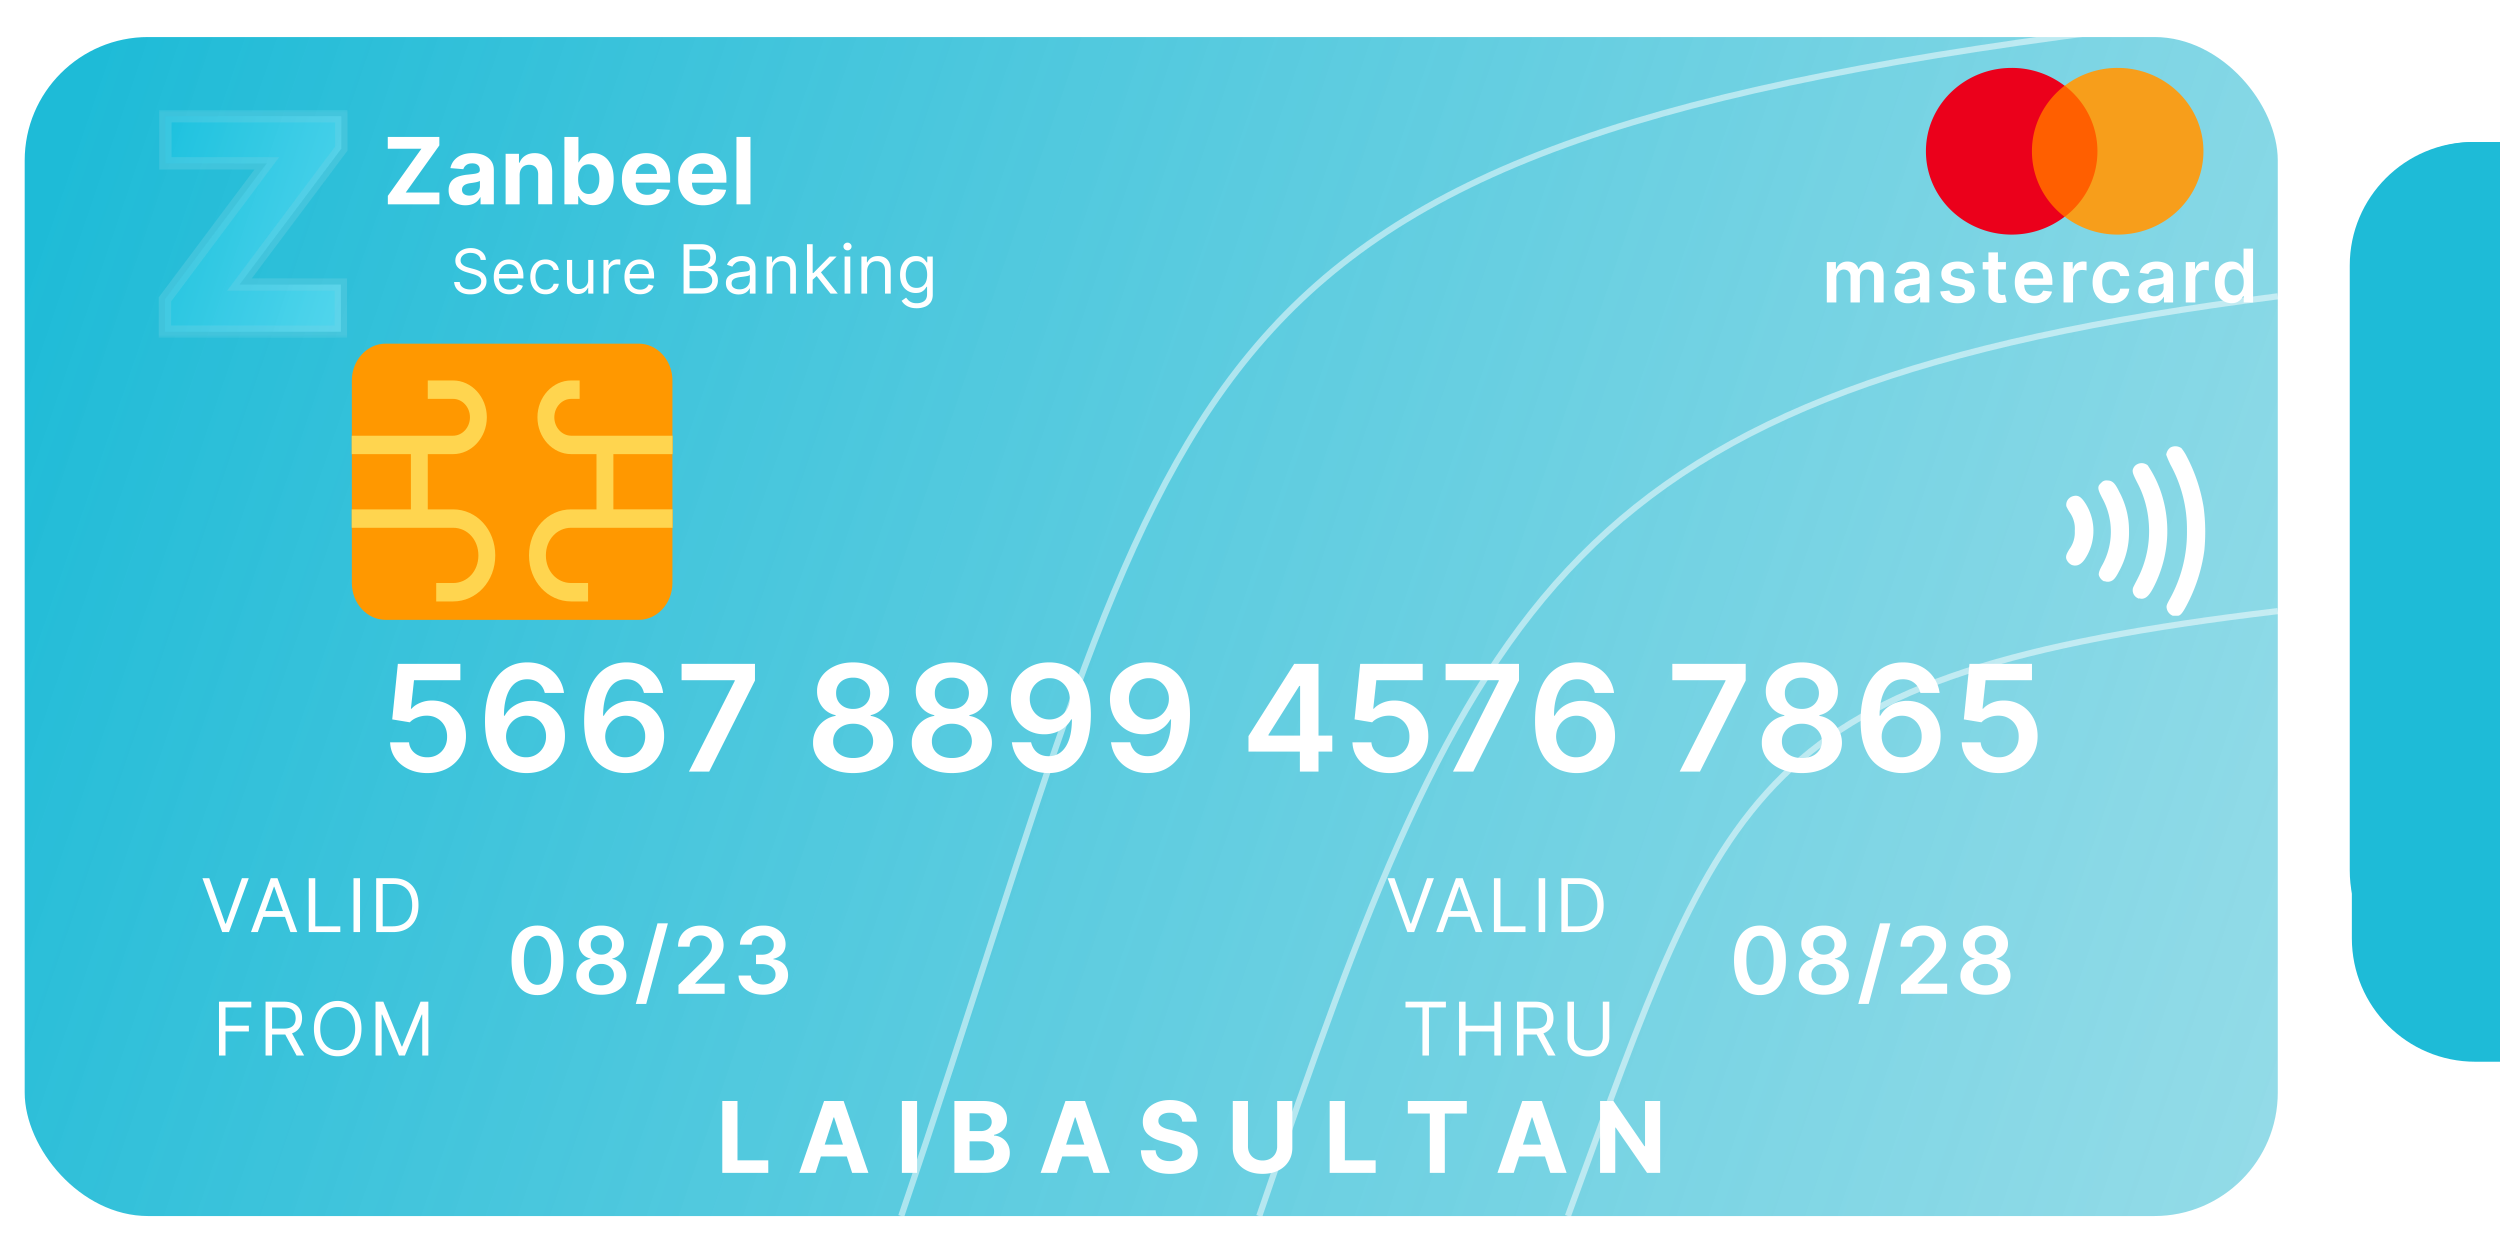 <svg xmlns="http://www.w3.org/2000/svg" width="405" height="202" fill="none" viewBox="0 0 405 202">
  <g filter="url(#a)">
    <rect width="365" height="191" x="4" y="2" fill="url(#b)" rx="20"/>
    <path fill="#FFD54F" d="M108.933 69.568v-2.983h-16.4c-1.503 0-2.733-1.343-2.733-2.983 0-1.641 1.23-2.984 2.733-2.984H93.9v-2.983h-1.367c-3.006 0-5.466 2.685-5.466 5.967 0 3.281 2.46 5.966 5.466 5.966h4.1v8.95h-4.1c-3.826 0-6.833 3.281-6.833 7.458 0 4.176 3.007 7.458 6.833 7.458h2.734v-2.983h-2.734c-2.323 0-4.1-1.94-4.1-4.475 0-2.536 1.777-4.475 4.1-4.475h16.4v-2.983h-9.566v-8.95h9.566ZM73.4 78.518h-4.1v-8.95h4.1c3.007 0 5.467-2.685 5.467-5.966 0-3.282-2.46-5.967-5.467-5.967h-4.1v2.983h4.1c1.503 0 2.733 1.343 2.733 2.984 0 1.64-1.23 2.983-2.733 2.983H57v2.983h9.567v8.95H57V81.5h16.4c2.323 0 4.1 1.94 4.1 4.475 0 2.536-1.777 4.475-4.1 4.475h-2.733v2.983H73.4c3.827 0 6.833-3.282 6.833-7.458 0-4.177-3.006-7.458-6.833-7.458Z"/>
    <path stroke="#fff" stroke-opacity=".5" d="M341 1C185.399 20.98 192.46 56.454 146 193"/>
    <path fill="#fff" d="m33.905 138.273 2.59 7.346h.103l2.591-7.346h1.108L37.093 147h-1.091l-3.205-8.727h1.108Zm7.86 8.727h-1.109l3.205-8.727h1.09L48.157 147h-1.108l-2.608-7.347h-.068L41.764 147Zm.408-3.409h4.466v.937h-4.466v-.937ZM50.016 147v-8.727h1.057v7.789h4.056V147h-5.113Zm8.307-8.727V147h-1.057v-8.727h1.057ZM63.635 147h-2.693v-8.727h2.812c.847 0 1.571.174 2.173.524a3.426 3.426 0 0 1 1.385 1.496c.321.647.482 1.423.482 2.326 0 .909-.162 1.692-.486 2.348a3.458 3.458 0 0 1-1.415 1.509c-.619.349-1.372.524-2.258.524Zm-1.637-.938h1.569c.721 0 1.32-.139 1.794-.417a2.578 2.578 0 0 0 1.06-1.189c.234-.514.35-1.126.35-1.837 0-.704-.115-1.311-.345-1.819a2.54 2.54 0 0 0-1.031-1.176c-.458-.276-1.027-.414-1.71-.414h-1.687v6.852ZM35.477 167v-8.727h5.233v.937h-4.176v2.949h3.784v.938h-3.784V167h-1.057Zm7.543 0v-8.727h2.949c.681 0 1.241.116 1.678.349.438.23.762.547.972.95.21.404.316.863.316 1.377s-.106.97-.316 1.368a2.22 2.22 0 0 1-.967.937c-.435.225-.99.337-1.666.337h-2.387v-.955h2.353c.465 0 .84-.068 1.125-.204.287-.137.494-.33.622-.58.13-.253.196-.554.196-.903 0-.35-.066-.655-.196-.916a1.333 1.333 0 0 0-.627-.605c-.287-.145-.666-.218-1.138-.218h-1.857V167H43.02Zm4.108-3.92 2.147 3.92h-1.227l-2.114-3.92h1.194Zm11.431-.444c0 .921-.166 1.716-.498 2.387-.333.67-.789 1.187-1.368 1.551-.58.364-1.242.545-1.986.545-.745 0-1.406-.181-1.986-.545-.58-.364-1.035-.881-1.368-1.551-.332-.671-.498-1.466-.498-2.387 0-.92.166-1.716.498-2.386.332-.67.788-1.188 1.368-1.551.58-.364 1.242-.546 1.986-.546s1.406.182 1.986.546c.58.363 1.035.881 1.367 1.551.333.67.5 1.466.5 2.386Zm-1.023 0c0-.755-.126-1.393-.379-1.913-.25-.52-.59-.913-1.018-1.18a2.642 2.642 0 0 0-1.432-.401c-.529 0-1.007.134-1.436.401-.426.267-.766.66-1.019 1.18-.25.52-.375 1.158-.375 1.913 0 .756.125 1.394.375 1.914.253.52.593.913 1.019 1.18.429.267.907.401 1.436.401.528 0 1.005-.134 1.432-.401.429-.267.768-.66 1.018-1.18.253-.52.38-1.158.38-1.914Zm3.3-4.363h1.261l2.966 7.244h.103l2.966-7.244h1.26V167h-.988v-6.631h-.085L65.592 167h-.955l-2.727-6.631h-.085V167h-.989v-8.727Zm26.236-1.065c-.877 0-1.63-.222-2.258-.666-.625-.448-1.107-1.092-1.444-1.934-.334-.845-.5-1.862-.5-3.052.003-1.19.172-2.202.505-3.036.338-.838.819-1.477 1.444-1.918.629-.44 1.38-.66 2.253-.66.874 0 1.625.22 2.253.66.629.441 1.11 1.08 1.444 1.918.337.838.506 1.85.506 3.036 0 1.193-.169 2.212-.506 3.058-.334.841-.815 1.484-1.444 1.928-.625.444-1.376.666-2.253.666Zm0-1.668c.682 0 1.22-.335 1.614-1.006.398-.675.597-1.668.597-2.978 0-.866-.09-1.594-.272-2.184-.181-.589-.437-1.033-.767-1.332a1.682 1.682 0 0 0-1.172-.452c-.678 0-1.214.337-1.609 1.012-.394.671-.593 1.656-.596 2.956-.004.87.083 1.602.26 2.195.182.593.438 1.04.768 1.342.33.298.723.447 1.177.447Zm10.35 1.609c-.791 0-1.495-.133-2.109-.399-.61-.267-1.09-.631-1.438-1.092a2.566 2.566 0 0 1-.511-1.582 2.623 2.623 0 0 1 .298-1.263c.202-.383.476-.703.82-.959a2.647 2.647 0 0 1 1.161-.495v-.075a2.308 2.308 0 0 1-1.363-.857 2.475 2.475 0 0 1-.512-1.561 2.483 2.483 0 0 1 .47-1.502c.315-.44.749-.787 1.299-1.039.55-.255 1.179-.383 1.886-.383.7 0 1.322.128 1.87.383.55.252.983.599 1.299 1.039.32.44.479.941.479 1.502 0 .59-.175 1.11-.527 1.561a2.302 2.302 0 0 1-1.348.857v.075c.427.071.81.236 1.151.495.344.256.618.576.82.959.206.384.309.805.309 1.263 0 .589-.174 1.116-.522 1.582-.348.461-.827.825-1.438 1.092-.607.266-1.305.399-2.093.399Zm0-1.523c.409 0 .764-.07 1.066-.208a1.66 1.66 0 0 0 .703-.597 1.61 1.61 0 0 0 .256-.884 1.65 1.65 0 0 0-.272-.921 1.779 1.779 0 0 0-.72-.634 2.254 2.254 0 0 0-1.032-.229 2.3 2.3 0 0 0-1.044.229 1.817 1.817 0 0 0-.725.634 1.61 1.61 0 0 0-.256.921c-.003.334.079.629.245.884.167.253.402.45.704.592.305.142.664.213 1.076.213Zm0-4.97c.334 0 .63-.068.885-.203a1.535 1.535 0 0 0 .842-1.4 1.56 1.56 0 0 0-.224-.821 1.436 1.436 0 0 0-.608-.548 1.945 1.945 0 0 0-.894-.197c-.345 0-.648.065-.911.197-.26.127-.462.31-.608.548a1.52 1.52 0 0 0-.207.821c-.004.316.067.594.213.836.149.238.353.426.612.564.263.135.563.203.9.203Zm10.78-5.076-3.516 13.061h-1.688l3.515-13.061h1.689Zm1.709 11.42v-1.428l3.787-3.712c.362-.366.664-.691.906-.975.241-.284.422-.559.543-.826.121-.266.181-.55.181-.852 0-.344-.078-.639-.234-.884a1.545 1.545 0 0 0-.645-.575 2.076 2.076 0 0 0-.932-.203 1.92 1.92 0 0 0-.943.224c-.27.145-.479.353-.628.623-.146.27-.219.591-.219.964h-1.88c0-.692.158-1.294.474-1.806a3.196 3.196 0 0 1 1.305-1.187c.558-.281 1.197-.421 1.918-.421.731 0 1.374.136 1.928.41.554.273.984.648 1.289 1.124.309.476.463 1.019.463 1.63 0 .408-.078.809-.234 1.204-.156.394-.431.831-.826 1.31-.39.479-.939 1.06-1.645 1.742l-1.881 1.912v.075h4.752V157h-7.479Zm13.731.149c-.767 0-1.448-.131-2.045-.394-.593-.263-1.062-.629-1.406-1.097a2.84 2.84 0 0 1-.549-1.625h2.003c.018.295.115.552.293.772.177.217.414.386.708.506.295.121.625.182.991.182.391 0 .737-.068 1.039-.203.302-.138.538-.33.708-.575a1.42 1.42 0 0 0 .251-.847 1.477 1.477 0 0 0-.256-.874 1.71 1.71 0 0 0-.756-.591c-.327-.142-.721-.213-1.183-.213h-.964v-1.523h.964c.38 0 .712-.066.996-.198a1.61 1.61 0 0 0 .677-.554c.163-.241.243-.52.239-.836a1.448 1.448 0 0 0-.207-.804 1.406 1.406 0 0 0-.592-.538 1.938 1.938 0 0 0-.889-.192c-.334 0-.643.06-.927.181a1.687 1.687 0 0 0-.687.517c-.174.22-.267.483-.277.788h-1.902c.014-.611.19-1.147.527-1.608a3.398 3.398 0 0 1 1.364-1.087c.568-.263 1.206-.394 1.912-.394.728 0 1.361.136 1.897.41.539.27.957.634 1.252 1.092.294.458.442.964.442 1.518.003.614-.178 1.129-.544 1.545-.362.415-.838.687-1.427.815v.085c.767.106 1.354.391 1.763.852.412.458.616 1.028.612 1.71 0 .611-.174 1.158-.522 1.641-.344.479-.82.856-1.427 1.129-.604.273-1.296.41-2.078.41Zm102.263-18.876 2.591 7.346h.102l2.591-7.346h1.108L229.093 147h-1.091l-3.205-8.727h1.108Zm7.859 8.727h-1.108l3.205-8.727h1.091l3.204 8.727h-1.108l-2.607-7.347h-.069L233.764 147Zm.409-3.409h4.466v.937h-4.466v-.937Zm7.843 3.409v-8.727h1.057v7.789h4.056V147h-5.113Zm8.307-8.727V147h-1.057v-8.727h1.057Zm5.312 8.727h-2.693v-8.727h2.812c.847 0 1.571.174 2.173.524a3.422 3.422 0 0 1 1.385 1.496c.321.647.482 1.423.482 2.326 0 .909-.162 1.692-.486 2.348a3.455 3.455 0 0 1-1.415 1.509c-.619.349-1.372.524-2.258.524Zm-1.637-.938h1.569c.721 0 1.319-.139 1.794-.417a2.58 2.58 0 0 0 1.061-1.189c.233-.514.349-1.126.349-1.837 0-.704-.115-1.311-.345-1.819a2.54 2.54 0 0 0-1.031-1.176c-.458-.276-1.027-.414-1.709-.414h-1.688v6.852Zm-26.307 13.148v-.937h6.545v.937h-2.744V167h-1.057v-7.79h-2.744Zm8.676 7.79v-8.727h1.057v3.886h4.654v-3.886h1.056V167h-1.056v-3.903h-4.654V167h-1.057Zm9.383 0v-8.727h2.949c.682 0 1.242.116 1.679.349.438.23.761.547.972.95.21.404.315.863.315 1.377s-.105.97-.315 1.368c-.211.397-.533.71-.968.937-.434.225-.99.337-1.666.337h-2.386v-.955h2.352c.466 0 .841-.068 1.125-.204.287-.137.494-.33.622-.58a1.94 1.94 0 0 0 .196-.903c0-.35-.065-.655-.196-.916a1.333 1.333 0 0 0-.626-.605c-.287-.145-.666-.218-1.138-.218h-1.858V167h-1.057Zm4.108-3.92 2.148 3.92h-1.227l-2.114-3.92h1.193Zm9.795-4.807h1.057v5.778c0 .597-.141 1.129-.422 1.598a2.954 2.954 0 0 1-1.18 1.104c-.509.267-1.105.4-1.79.4s-1.281-.133-1.79-.4a2.985 2.985 0 0 1-1.184-1.104 3.063 3.063 0 0 1-.418-1.598v-5.778h1.057v5.693c0 .426.094.805.281 1.138.188.329.455.589.801.78.35.187.767.281 1.253.281.486 0 .903-.094 1.253-.281.349-.191.616-.451.801-.78.187-.333.281-.712.281-1.138v-5.693Zm25.463-1.065c-.877 0-1.63-.222-2.258-.666-.625-.448-1.107-1.092-1.444-1.934-.334-.845-.501-1.862-.501-3.052.004-1.19.173-2.202.506-3.036.338-.838.819-1.477 1.444-1.918.628-.44 1.38-.66 2.253-.66.874 0 1.625.22 2.253.66.629.441 1.11 1.08 1.444 1.918.337.838.506 1.85.506 3.036 0 1.193-.169 2.212-.506 3.058-.334.841-.815 1.484-1.444 1.928-.625.444-1.376.666-2.253.666Zm0-1.668c.682 0 1.22-.335 1.614-1.006.398-.675.597-1.668.597-2.978 0-.866-.091-1.594-.272-2.184-.181-.589-.437-1.033-.767-1.332a1.682 1.682 0 0 0-1.172-.452c-.678 0-1.214.337-1.609 1.012-.394.671-.593 1.656-.596 2.956-.004.87.083 1.602.261 2.195.181.593.437 1.04.767 1.342.33.298.723.447 1.177.447Zm10.35 1.609c-.791 0-1.495-.133-2.109-.399-.611-.267-1.09-.631-1.438-1.092a2.56 2.56 0 0 1-.511-1.582 2.61 2.61 0 0 1 .298-1.263c.202-.383.476-.703.82-.959a2.647 2.647 0 0 1 1.161-.495v-.075a2.306 2.306 0 0 1-1.363-.857 2.475 2.475 0 0 1-.512-1.561 2.487 2.487 0 0 1 .469-1.502c.316-.44.749-.787 1.3-1.039.55-.255 1.179-.383 1.885-.383.7 0 1.323.128 1.87.383.551.252.984.599 1.3 1.039.319.44.479.941.479 1.502 0 .59-.175 1.11-.527 1.561a2.301 2.301 0 0 1-1.348.857v.075c.426.071.81.236 1.151.495.344.256.618.576.82.959.206.384.309.805.309 1.263 0 .589-.174 1.116-.522 1.582-.348.461-.827.825-1.438 1.092-.607.266-1.305.399-2.094.399Zm0-1.523c.409 0 .764-.07 1.066-.208.302-.142.536-.341.703-.597.167-.255.252-.55.256-.884a1.652 1.652 0 0 0-.272-.921 1.781 1.781 0 0 0-.719-.634 2.254 2.254 0 0 0-1.034-.229c-.39 0-.738.076-1.044.229a1.822 1.822 0 0 0-.724.634 1.618 1.618 0 0 0-.256.921 1.55 1.55 0 0 0 .245.884c.167.253.402.45.704.592.305.142.664.213 1.075.213Zm0-4.97c.334 0 .629-.068.885-.203a1.535 1.535 0 0 0 .841-1.4 1.56 1.56 0 0 0-.223-.821 1.436 1.436 0 0 0-.608-.548 1.943 1.943 0 0 0-.895-.197c-.344 0-.648.065-.91.197-.26.127-.462.31-.608.548a1.516 1.516 0 0 0-.207.821c-.004.316.067.594.213.836.149.238.353.426.612.564.263.135.563.203.9.203Zm10.78-5.076-3.516 13.061h-1.688l3.515-13.061h1.689Zm1.709 11.42v-1.428l3.787-3.712c.362-.366.664-.691.906-.975.241-.284.422-.559.543-.826.121-.266.181-.55.181-.852 0-.344-.078-.639-.234-.884a1.545 1.545 0 0 0-.645-.575 2.076 2.076 0 0 0-.932-.203 1.92 1.92 0 0 0-.943.224c-.27.145-.479.353-.628.623-.146.27-.219.591-.219.964h-1.88c0-.692.158-1.294.474-1.806a3.196 3.196 0 0 1 1.305-1.187c.558-.281 1.197-.421 1.918-.421.731 0 1.374.136 1.928.41.554.273.984.648 1.289 1.124.309.476.463 1.019.463 1.63 0 .408-.078.809-.234 1.204-.156.394-.431.831-.826 1.31-.39.479-.939 1.06-1.646 1.742l-1.88 1.912v.075h4.752V157h-7.479Zm13.694.149c-.792 0-1.495-.133-2.109-.399-.611-.267-1.09-.631-1.438-1.092a2.567 2.567 0 0 1-.512-1.582 2.633 2.633 0 0 1 .298-1.263c.203-.383.476-.703.821-.959a2.647 2.647 0 0 1 1.161-.495v-.075a2.309 2.309 0 0 1-1.364-.857 2.475 2.475 0 0 1-.511-1.561 2.48 2.48 0 0 1 .469-1.502c.316-.44.749-.787 1.299-1.039.551-.255 1.179-.383 1.886-.383.7 0 1.323.128 1.87.383.55.252.983.599 1.3 1.039.319.44.479.941.479 1.502 0 .59-.176 1.11-.527 1.561a2.304 2.304 0 0 1-1.348.857v.075c.426.071.81.236 1.15.495.345.256.618.576.821.959.206.384.309.805.309 1.263 0 .589-.174 1.116-.522 1.582-.348.461-.828.825-1.438 1.092-.608.266-1.306.399-2.094.399Zm0-1.523c.408 0 .764-.07 1.065-.208.302-.142.537-.341.704-.597.166-.255.252-.55.255-.884a1.651 1.651 0 0 0-.271-.921 1.778 1.778 0 0 0-.72-.634 2.25 2.25 0 0 0-1.033-.229c-.391 0-.739.076-1.044.229a1.816 1.816 0 0 0-.724.634 1.61 1.61 0 0 0-.256.921c-.004.334.078.629.245.884.167.253.401.45.703.592.306.142.664.213 1.076.213Zm0-4.97c.334 0 .629-.068.884-.203a1.532 1.532 0 0 0 .842-1.4 1.56 1.56 0 0 0-.224-.821 1.434 1.434 0 0 0-.607-.548 1.946 1.946 0 0 0-.895-.197c-.344 0-.648.065-.911.197a1.44 1.44 0 0 0-.607.548 1.525 1.525 0 0 0-.208.821c-.003.316.068.594.213.836.149.238.354.426.613.564.263.135.563.203.9.203Z"/>
    <path fill="#FF5F00" d="M328.4 9.888h12.155v21.229H328.4V9.888Z"/>
    <path fill="#F79E1B" d="M356.955 20.503c0 7.463-6.212 13.502-13.891 13.502a14.059 14.059 0 0 1-8.567-2.888c3.241-2.476 5.287-6.301 5.287-10.614 0-4.314-2.084-8.14-5.287-10.615A14.06 14.06 0 0 1 343.064 7c7.679 0 13.891 6.076 13.891 13.503Z"/>
    <path fill="#EB001B" d="M329.172 20.503c0-4.314 2.084-8.14 5.286-10.615A14.057 14.057 0 0 0 325.892 7C318.213 7 312 13.04 312 20.503s6.213 13.502 13.892 13.502c3.241 0 6.212-1.088 8.566-2.888-3.202-2.438-5.286-6.301-5.286-10.614Z"/>
    <path fill="#fff" d="M295.943 45v-6.545h1.474v1.112h.077c.137-.375.362-.668.678-.878.315-.213.691-.32 1.129-.32.443 0 .817.108 1.121.324.307.213.522.504.647.874h.069c.144-.364.389-.654.733-.87.346-.218.757-.328 1.231-.328.602 0 1.094.19 1.475.571.38.381.571.936.571 1.666V45h-1.547v-4.155c0-.406-.108-.703-.324-.89a1.157 1.157 0 0 0-.793-.286c-.372 0-.663.117-.873.35-.208.23-.311.53-.311.899V45h-1.513v-4.219c0-.338-.103-.608-.307-.81-.202-.201-.466-.302-.793-.302a1.12 1.12 0 0 0-.605.17 1.188 1.188 0 0 0-.434.474 1.477 1.477 0 0 0-.162.707V45h-1.543Zm13.153.132c-.415 0-.788-.074-1.121-.221a1.83 1.83 0 0 1-.784-.665c-.19-.293-.285-.654-.285-1.083 0-.369.068-.674.204-.916.137-.241.323-.434.559-.58.235-.144.501-.254.796-.328.299-.076.607-.132.925-.166.384-.04.695-.075.933-.106.239-.034.412-.086.52-.154.111-.07.166-.18.166-.328v-.025c0-.321-.095-.57-.285-.746-.19-.176-.465-.264-.823-.264-.377 0-.677.082-.899.247-.218.165-.366.36-.443.584l-1.44-.205c.113-.398.301-.73.562-.997a2.45 2.45 0 0 1 .959-.605 3.67 3.67 0 0 1 1.253-.205c.315 0 .629.037.942.111.312.074.598.196.856.367.259.167.466.396.622.686.159.29.239.652.239 1.086V45h-1.483v-.9h-.051a1.896 1.896 0 0 1-.396.512c-.168.157-.38.283-.635.38a2.58 2.58 0 0 1-.891.14Zm.401-1.133c.309 0 .578-.062.805-.184.227-.125.402-.29.524-.494a1.26 1.26 0 0 0 .188-.669v-.771a.735.735 0 0 1-.247.11 3.536 3.536 0 0 1-.384.09c-.142.025-.283.048-.422.068l-.362.051c-.23.031-.436.083-.618.154-.182.07-.325.17-.43.298a.725.725 0 0 0-.158.486c0 .284.104.498.311.643.207.145.472.218.793.218Zm10.279-3.814-1.406.153a1.125 1.125 0 0 0-.209-.4 1.03 1.03 0 0 0-.392-.303 1.424 1.424 0 0 0-.605-.115c-.321 0-.591.07-.809.209-.216.139-.323.32-.32.54a.566.566 0 0 0 .209.465c.145.12.383.218.716.294l1.116.239c.619.134 1.08.345 1.381.635.304.29.457.669.46 1.138a1.779 1.779 0 0 1-.362 1.09c-.236.313-.564.557-.985.734-.42.176-.903.264-1.448.264-.802 0-1.446-.168-1.935-.503a2.021 2.021 0 0 1-.874-1.41l1.505-.145c.068.295.213.518.434.669.222.15.51.226.865.226.367 0 .661-.076.882-.226.225-.15.337-.337.337-.559a.58.58 0 0 0-.217-.464c-.142-.122-.364-.216-.665-.281l-1.116-.235c-.628-.13-1.093-.35-1.394-.66-.301-.313-.45-.708-.447-1.185a1.674 1.674 0 0 1 .328-1.048c.224-.299.535-.529.933-.69.401-.165.862-.248 1.385-.248.767 0 1.371.164 1.811.49.443.327.717.769.822 1.326Zm5.182-1.73v1.193h-3.763v-1.194h3.763Zm-2.834-1.569h1.542v6.145c0 .208.032.367.094.477a.506.506 0 0 0 .256.222c.105.04.221.06.349.06.097 0 .185-.007.264-.021.083-.015.145-.027.188-.039l.26 1.206a2.919 2.919 0 0 1-.908.154 2.517 2.517 0 0 1-1.044-.175 1.628 1.628 0 0 1-.737-.605c-.179-.273-.267-.614-.264-1.023v-6.4Zm7.451 8.242c-.656 0-1.223-.136-1.7-.41a2.763 2.763 0 0 1-1.095-1.167c-.256-.506-.384-1.1-.384-1.785 0-.674.128-1.265.384-1.773.258-.512.619-.91 1.082-1.193.463-.287 1.007-.43 1.632-.43.404 0 .784.065 1.142.195.361.128.679.327.955.597.278.27.497.614.656 1.031.159.415.239.91.239 1.483v.473h-5.365v-1.04h3.886a1.661 1.661 0 0 0-.192-.788 1.397 1.397 0 0 0-.524-.55 1.48 1.48 0 0 0-.776-.2c-.315 0-.592.077-.831.23-.238.15-.424.35-.558.597-.13.244-.197.512-.2.805v.908c0 .38.07.707.209.98.139.27.334.477.584.622.25.142.542.213.877.213.225 0 .428-.031.61-.094.182-.065.339-.16.473-.285.133-.125.234-.28.302-.465l1.441.162a2.26 2.26 0 0 1-.52.998c-.253.28-.577.5-.972.656a3.72 3.72 0 0 1-1.355.23Zm4.716-.128v-6.545h1.495v1.09h.069c.119-.377.323-.669.613-.873a1.691 1.691 0 0 1 1.002-.311c.085 0 .18.004.285.013.108.005.198.015.269.03v1.418a1.632 1.632 0 0 0-.311-.06 2.86 2.86 0 0 0-.405-.029c-.282 0-.534.061-.759.183-.221.12-.396.286-.524.499a1.403 1.403 0 0 0-.192.737V45h-1.542Zm7.843.128c-.653 0-1.214-.144-1.683-.43a2.874 2.874 0 0 1-1.078-1.19c-.25-.508-.375-1.093-.375-1.755 0-.665.128-1.252.383-1.76.256-.512.617-.91 1.083-1.193.468-.287 1.022-.43 1.662-.43.531 0 1.001.097 1.41.293.412.194.74.468.984.823.245.352.384.764.418 1.236h-1.474a1.41 1.41 0 0 0-.427-.789c-.221-.213-.518-.32-.89-.32-.316 0-.592.086-.831.256a1.63 1.63 0 0 0-.558.725c-.131.315-.196.693-.196 1.133 0 .446.065.83.196 1.15.13.319.314.565.549.738.239.17.519.256.84.256a1.4 1.4 0 0 0 .609-.128c.182-.088.334-.215.456-.38.122-.164.206-.364.252-.6h1.474a2.569 2.569 0 0 1-.409 1.231 2.425 2.425 0 0 1-.963.836c-.406.198-.884.298-1.432.298Zm6.454.004c-.415 0-.788-.074-1.12-.221a1.833 1.833 0 0 1-.785-.665c-.19-.293-.285-.654-.285-1.083 0-.369.068-.674.204-.916.137-.241.323-.434.559-.58a2.83 2.83 0 0 1 .797-.328 6.47 6.47 0 0 1 .924-.166c.384-.04.695-.075.934-.106.238-.034.411-.086.519-.154.111-.07.167-.18.167-.328v-.025c0-.321-.096-.57-.286-.746-.19-.176-.464-.264-.822-.264-.378 0-.678.082-.9.247-.218.165-.366.36-.443.584l-1.44-.205c.114-.398.301-.73.562-.997a2.45 2.45 0 0 1 .959-.605 3.67 3.67 0 0 1 1.253-.205c.315 0 .629.037.942.111.312.074.598.196.856.367.259.167.466.396.623.686.159.29.238.652.238 1.086V45h-1.483v-.9h-.051a1.896 1.896 0 0 1-.396.512 1.906 1.906 0 0 1-.635.38 2.58 2.58 0 0 1-.891.14Zm.401-1.133c.309 0 .578-.062.805-.184.227-.125.402-.29.524-.494a1.26 1.26 0 0 0 .188-.669v-.771a.726.726 0 0 1-.247.11 3.536 3.536 0 0 1-.384.09c-.142.025-.282.048-.422.068l-.362.051c-.23.031-.436.083-.618.154-.182.07-.325.17-.43.298a.73.73 0 0 0-.158.486c0 .284.104.498.311.643.208.145.472.218.793.218ZM354.095 45v-6.545h1.496v1.09h.068c.12-.377.324-.669.614-.873a1.688 1.688 0 0 1 1.001-.311c.086 0 .181.004.286.013.108.005.197.015.268.03v1.418a1.616 1.616 0 0 0-.311-.06 2.857 2.857 0 0 0-.405-.029 1.56 1.56 0 0 0-.758.183c-.222.12-.396.286-.524.499a1.403 1.403 0 0 0-.192.737V45h-1.543Zm7.418.115c-.515 0-.975-.132-1.381-.396s-.727-.648-.963-1.15c-.236-.504-.354-1.114-.354-1.833 0-.727.119-1.341.358-1.841.242-.503.567-.882.976-1.138a2.508 2.508 0 0 1 1.368-.388c.383 0 .699.066.946.196.247.128.443.283.588.465.145.179.257.348.337.507h.064v-3.264h1.546V45h-1.517v-1.031h-.093c-.08.159-.195.328-.346.507-.15.176-.349.327-.596.452s-.558.187-.933.187Zm.43-1.266c.327 0 .605-.088.835-.264a1.65 1.65 0 0 0 .524-.745c.12-.319.179-.69.179-1.113 0-.423-.059-.79-.179-1.103a1.562 1.562 0 0 0-.52-.73 1.35 1.35 0 0 0-.839-.26c-.344 0-.631.09-.861.27a1.63 1.63 0 0 0-.52.74 3.123 3.123 0 0 0-.174 1.083c0 .41.058.774.174 1.095.12.319.294.57.524.755.233.181.519.272.857.272ZM117.011 186v-11.636h2.461v9.608h4.988V186h-7.449Zm15.107 0h-2.636l4.017-11.636h3.17L140.681 186h-2.637l-2.914-8.977h-.091L132.118 186Zm-.164-4.574h6.227v1.921h-6.227v-1.921Zm16.611-7.062V186h-2.461v-11.636h2.461ZM154.612 186v-11.636h4.659c.856 0 1.57.127 2.142.38.572.254 1.002.606 1.29 1.057.288.447.432.962.432 1.546 0 .454-.091.854-.273 1.198a2.35 2.35 0 0 1-.75.841 3.07 3.07 0 0 1-1.08.461v.113a2.66 2.66 0 0 1 2.194 1.347c.242.413.363.905.363 1.477 0 .618-.153 1.169-.46 1.654-.303.481-.752.861-1.347 1.142-.594.28-1.327.42-2.198.42h-4.972Zm2.46-2.011h2.006c.686 0 1.186-.131 1.5-.392.314-.266.471-.618.471-1.057 0-.322-.077-.606-.232-.852a1.58 1.58 0 0 0-.665-.58c-.284-.14-.623-.21-1.017-.21h-2.063v3.091Zm0-4.756h1.824c.337 0 .636-.059.898-.176.265-.121.473-.292.625-.512a1.33 1.33 0 0 0 .233-.789c0-.421-.15-.76-.449-1.017-.296-.258-.716-.387-1.261-.387h-1.87v2.881ZM171.219 186h-2.636l4.017-11.636h3.17L179.781 186h-2.636l-2.915-8.977h-.091l-2.92 8.977Zm-.165-4.574h6.227v1.921h-6.227v-1.921Zm20.464-3.716c-.046-.458-.241-.814-.586-1.068-.344-.254-.812-.381-1.403-.381-.402 0-.741.057-1.017.171-.277.11-.489.263-.636.46a1.11 1.11 0 0 0-.216.671.958.958 0 0 0 .13.545c.099.155.233.29.404.403.17.11.367.207.591.29.223.08.462.148.716.205l1.045.25c.508.113.974.265 1.398.454.424.19.791.423 1.102.699.311.277.551.602.722.977.174.375.263.805.267 1.29-.004.712-.186 1.33-.546 1.852-.356.519-.871.923-1.545 1.211-.671.284-1.479.426-2.426.426-.94 0-1.758-.144-2.455-.432-.693-.288-1.235-.714-1.625-1.278-.386-.569-.589-1.271-.608-2.108h2.381c.026.39.138.716.335.977.201.257.468.453.801.585.337.129.718.193 1.142.193.417 0 .779-.06 1.085-.182.311-.121.552-.289.722-.505.17-.216.256-.464.256-.745a.969.969 0 0 0-.233-.659c-.152-.178-.375-.329-.671-.454a6.743 6.743 0 0 0-1.074-.341l-1.267-.318c-.981-.239-1.755-.612-2.323-1.12-.569-.507-.851-1.191-.847-2.051-.004-.704.184-1.32.562-1.846.383-.527.908-.938 1.574-1.233.667-.296 1.425-.443 2.273-.443.864 0 1.617.147 2.261.443.648.295 1.152.706 1.512 1.233.36.526.545 1.136.557 1.829h-2.358Zm15.382-3.346h2.46v7.556c0 .849-.202 1.591-.608 2.228-.401.636-.964 1.132-1.687 1.488-.724.353-1.566.529-2.529.529-.965 0-1.81-.176-2.534-.529-.723-.356-1.286-.852-1.687-1.488-.402-.637-.602-1.379-.602-2.228v-7.556h2.46v7.346c0 .443.096.837.29 1.182.197.345.473.616.829.813.356.197.771.295 1.244.295.478 0 .893-.098 1.245-.295a2.08 2.08 0 0 0 .824-.813 2.34 2.34 0 0 0 .295-1.182v-7.346ZM215.408 186v-11.636h2.46v9.608h4.988V186h-7.448Zm12.658-9.608v-2.028h9.556v2.028h-3.562V186h-2.432v-9.608h-3.562ZM245.225 186h-2.636l4.017-11.636h3.17L253.788 186h-2.637l-2.914-8.977h-.091L245.225 186Zm-.165-4.574h6.228v1.921h-6.228v-1.921Zm23.884-7.062V186h-2.125l-5.062-7.324h-.085V186h-2.461v-11.636h2.159l5.023 7.318h.102v-7.318h2.449Z"/>
    <mask id="d" width="32" height="37" x="25" y="13.737" fill="#000" maskUnits="userSpaceOnUse">
      <path fill="#fff" d="M25 13.737h32v37H25z"/>
      <path d="M26.722 49.737v-5.25l16.5-22.023H26.791v-7.636h28.5v5.25l-16.5 22.023h16.431v7.636h-28.5Z"/>
    </mask>
    <path fill="url(#c)" fill-opacity=".6" d="M26.722 49.737v-5.25l16.5-22.023H26.791v-7.636h28.5v5.25l-16.5 22.023h16.431v7.636h-28.5Z"/>
    <path fill="#79D4E5" fill-opacity=".3" d="M26.722 49.737h-1v1h1v-1Zm0-5.25-.8-.6-.2.267v.333h1Zm16.5-22.023.8.6 1.2-1.6h-2v1Zm-16.431 0h-1v1h1v-1Zm0-7.636v-1h-1v1h1Zm28.5 0h1v-1h-1v1Zm0 5.25.8.6.2-.267v-.333h-1Zm-16.5 22.023-.8-.6-1.2 1.6h2v-1Zm16.431 0h1v-1h-1v1Zm0 7.636v1h1v-1h-1Zm-27.5 0v-5.25h-2v5.25h2Zm-.2-4.65 16.5-22.023-1.6-1.2-16.5 22.024 1.6 1.199Zm15.7-23.623H26.791v2h16.431v-2Zm-15.431 1v-7.636h-2v7.636h2Zm-1-6.636h28.5v-2h-28.5v2Zm27.5-1v5.25h2v-5.25h-2Zm.2 4.65-16.5 22.023 1.6 1.2 16.5-22.023-1.6-1.2Zm-15.7 23.623h16.431v-2H38.791v2Zm15.431-1v7.636h2v-7.636h-2Zm1 6.636h-28.5v2h28.5v-2Z" mask="url(#d)"/>
    <path fill="#fff" d="M62.831 29.097v-1.369l5.444-7.638H62.82v-1.902h8.353v1.369l-5.45 7.639h5.46v1.901h-8.352Zm12.563.155a3.41 3.41 0 0 1-1.396-.272 2.246 2.246 0 0 1-.97-.815c-.234-.362-.351-.813-.351-1.353 0-.454.083-.836.25-1.145.167-.31.394-.558.682-.746.288-.188.614-.33.98-.426.37-.096.757-.164 1.161-.203.476-.05.86-.095 1.151-.138.291-.046.502-.114.634-.202a.445.445 0 0 0 .197-.395v-.032c0-.337-.107-.598-.32-.783-.21-.184-.508-.277-.895-.277-.408 0-.733.091-.974.272a1.25 1.25 0 0 0-.48.671l-2.099-.17c.107-.497.317-.927.63-1.29a3.016 3.016 0 0 1 1.208-.84c.497-.2 1.073-.3 1.726-.3.455 0 .89.054 1.305.16.42.107.79.272 1.113.496.327.224.585.511.773.863.188.348.282.765.282 1.252v5.518H77.85v-1.134h-.064a2.31 2.31 0 0 1-.527.676c-.22.192-.485.343-.794.453a3.28 3.28 0 0 1-1.07.16Zm.65-1.566c.333 0 .628-.066.884-.198.255-.134.456-.316.602-.543.145-.227.218-.485.218-.772v-.868a1.22 1.22 0 0 1-.293.127c-.12.036-.257.07-.41.102a25.89 25.89 0 0 1-.458.08c-.153.02-.291.04-.416.058a2.81 2.81 0 0 0-.698.186 1.124 1.124 0 0 0-.463.347.843.843 0 0 0-.165.532c0 .31.112.546.335.709.228.16.515.24.863.24Zm8.137-3.319v4.73h-2.27v-8.182h2.163v1.444h.096c.181-.476.485-.852.911-1.13.426-.28.943-.42 1.55-.42.568 0 1.064.124 1.486.373.423.248.751.603.986 1.065.234.458.351 1.005.351 1.64v5.21h-2.269v-4.805c.004-.5-.124-.89-.383-1.171-.26-.284-.617-.426-1.071-.426-.306 0-.575.065-.81.197-.23.13-.412.323-.543.575-.128.248-.194.549-.197.9Zm7.254 4.73V18.188h2.27v4.102h.069c.1-.22.243-.444.431-.671.192-.231.44-.423.746-.576.309-.156.692-.234 1.15-.234.597 0 1.148.156 1.652.469.504.309.907.776 1.209 1.4.302.622.453 1.401.453 2.339 0 .913-.148 1.683-.442 2.312-.292.625-.69 1.099-1.194 1.422-.5.32-1.061.48-1.683.48-.44 0-.815-.074-1.124-.22a2.324 2.324 0 0 1-.75-.548 2.786 2.786 0 0 1-.448-.676h-.102v1.31h-2.237Zm2.221-4.09c0 .486.068.91.203 1.272.135.363.33.645.586.847.256.2.566.299.932.299.37 0 .682-.102.938-.304.255-.206.449-.49.58-.852.135-.366.203-.787.203-1.263a3.6 3.6 0 0 0-.198-1.246 1.848 1.848 0 0 0-.58-.842c-.256-.202-.57-.303-.943-.303-.37 0-.682.097-.938.293-.252.195-.445.472-.58.83-.135.36-.203.782-.203 1.268Zm11.151 4.25c-.841 0-1.566-.17-2.173-.511a3.495 3.495 0 0 1-1.395-1.46c-.327-.632-.49-1.38-.49-2.242 0-.842.163-1.58.49-2.216a3.617 3.617 0 0 1 1.379-1.486c.597-.356 1.296-.533 2.099-.533.54 0 1.042.087 1.507.26a3.36 3.36 0 0 1 1.226.773c.351.345.625.778.82 1.3.195.518.293 1.126.293 1.822v.623h-6.909V24.18h4.773a1.74 1.74 0 0 0-.213-.869 1.521 1.521 0 0 0-.592-.59 1.685 1.685 0 0 0-.868-.22c-.344 0-.65.08-.916.24a1.679 1.679 0 0 0-.618.634 1.796 1.796 0 0 0-.229.88v1.336c0 .405.075.755.224 1.05.152.294.367.522.644.681.277.16.606.24.986.24.252 0 .483-.035.692-.107a1.39 1.39 0 0 0 .879-.842l2.099.14a2.872 2.872 0 0 1-.655 1.32c-.327.373-.75.664-1.268.874-.515.206-1.11.309-1.785.309Zm9.115 0c-.841 0-1.566-.17-2.173-.511a3.504 3.504 0 0 1-1.396-1.46c-.326-.632-.49-1.38-.49-2.242 0-.842.164-1.58.49-2.216a3.626 3.626 0 0 1 1.38-1.486c.597-.356 1.296-.533 2.099-.533.54 0 1.042.087 1.507.26.469.171.877.429 1.225.773.352.345.625.778.821 1.3.195.518.293 1.126.293 1.822v.623h-6.909V24.18h4.773a1.74 1.74 0 0 0-.213-.869 1.528 1.528 0 0 0-.592-.59 1.685 1.685 0 0 0-.868-.22c-.344 0-.65.08-.916.24a1.679 1.679 0 0 0-.618.634 1.786 1.786 0 0 0-.229.88v1.336c0 .405.074.755.224 1.05.152.294.367.522.644.681.277.16.606.24.986.24.252 0 .483-.035.692-.107a1.39 1.39 0 0 0 .879-.842l2.099.14a2.872 2.872 0 0 1-.655 1.32c-.327.373-.75.664-1.268.874-.515.206-1.11.309-1.785.309Zm7.656-11.069v10.91h-2.27v-10.91h2.27Zm-43.72 19.917a1.115 1.115 0 0 0-.519-.838c-.302-.199-.674-.298-1.115-.298a2.12 2.12 0 0 0-.845.156 1.35 1.35 0 0 0-.56.43 1.03 1.03 0 0 0-.2.621c0 .195.046.361.139.501.095.138.215.252.362.345.147.09.3.164.462.223.16.057.309.103.444.139l.738.199c.19.05.4.118.632.206.235.087.458.207.671.358.216.15.394.341.533.576.14.234.21.522.21.863 0 .393-.103.748-.31 1.065-.203.317-.501.57-.894.756-.39.187-.865.28-1.424.28-.521 0-.972-.083-1.353-.251a2.157 2.157 0 0 1-.895-.703 2.017 2.017 0 0 1-.366-1.048h.91c.023.275.115.502.276.682.164.177.37.31.618.398.251.085.521.127.81.127.336 0 .638-.054.905-.163.268-.111.48-.265.636-.462.156-.199.234-.43.234-.696 0-.241-.067-.438-.202-.59a1.486 1.486 0 0 0-.533-.368 5.594 5.594 0 0 0-.713-.249l-.895-.256c-.569-.163-1.018-.396-1.35-.7-.331-.302-.497-.699-.497-1.189 0-.407.11-.762.33-1.065.223-.306.521-.542.895-.71.377-.17.797-.256 1.26-.256.47 0 .886.084 1.25.252.365.166.654.393.867.682.216.289.33.617.341.983h-.852Zm4.673 5.569c-.526 0-.979-.116-1.36-.348a2.337 2.337 0 0 1-.877-.98c-.204-.422-.306-.912-.306-1.47 0-.56.102-1.052.306-1.478a2.41 2.41 0 0 1 .86-1.001c.368-.242.8-.363 1.292-.363.284 0 .564.048.841.142.277.095.53.25.757.462.227.21.408.49.543.838.135.348.203.777.203 1.286v.355h-4.205v-.725h3.352c0-.307-.061-.582-.184-.824a1.391 1.391 0 0 0-.519-.571 1.452 1.452 0 0 0-.788-.21c-.334 0-.623.083-.867.249a1.635 1.635 0 0 0-.557.64c-.13.262-.196.544-.196.844v.483c0 .412.071.761.214 1.048.144.284.344.5.6.65.255.146.552.22.89.22.221 0 .42-.031.597-.093a1.28 1.28 0 0 0 .466-.284c.13-.127.23-.286.302-.475l.81.227a1.794 1.794 0 0 1-.43.724c-.202.206-.45.367-.746.483a2.76 2.76 0 0 1-.998.17Zm5.85 0c-.512 0-.953-.121-1.322-.363a2.361 2.361 0 0 1-.852-.998c-.199-.423-.298-.907-.298-1.452 0-.554.101-1.043.305-1.466.206-.427.493-.76.86-.998.369-.242.8-.363 1.292-.363.383 0 .73.072 1.037.214.308.142.56.34.756.596.197.256.319.554.366.895h-.838a1.299 1.299 0 0 0-.426-.66c-.218-.195-.511-.292-.88-.292-.328 0-.614.086-.86.256a1.665 1.665 0 0 0-.572.714 2.645 2.645 0 0 0-.202 1.076c0 .421.066.788.199 1.1.135.313.324.556.568.729.246.172.535.259.866.259.218 0 .416-.038.593-.114a1.212 1.212 0 0 0 .714-.837h.838a1.94 1.94 0 0 1-1.087 1.48c-.303.15-.655.224-1.058.224Zm6.907-2.344v-3.224h.838v5.454h-.838v-.923h-.057a1.79 1.79 0 0 1-.597.706c-.27.192-.61.288-1.022.288a1.83 1.83 0 0 1-.91-.224 1.566 1.566 0 0 1-.624-.681c-.152-.306-.228-.69-.228-1.155v-3.465h.838v3.408c0 .398.112.715.334.952.225.237.511.355.86.355.208 0 .42-.053.635-.16.218-.106.4-.27.547-.49.15-.22.224-.5.224-.841Zm2.473 2.23v-5.455h.81v.824h.056c.1-.27.28-.489.54-.657a1.59 1.59 0 0 1 .881-.252 9.258 9.258 0 0 1 .44.014v.853a2.41 2.41 0 0 0-.195-.032 1.938 1.938 0 0 0-.316-.025c-.265 0-.502.056-.71.167a1.225 1.225 0 0 0-.668 1.111v3.452h-.838Zm5.941.114c-.525 0-.979-.116-1.36-.348a2.341 2.341 0 0 1-.877-.98c-.203-.422-.305-.912-.305-1.47 0-.56.102-1.052.305-1.478.206-.428.493-.762.86-1.001.369-.242.8-.363 1.292-.363.284 0 .565.048.842.142.277.095.529.25.756.462.227.21.409.49.544.838.134.348.202.777.202 1.286v.355h-4.205v-.725h3.353a1.79 1.79 0 0 0-.185-.824 1.398 1.398 0 0 0-.518-.571 1.455 1.455 0 0 0-.789-.21 1.5 1.5 0 0 0-.866.249 1.631 1.631 0 0 0-.558.64 1.88 1.88 0 0 0-.195.844v.483c0 .412.071.761.213 1.048.144.284.344.5.6.65.256.146.553.22.891.22.221 0 .419-.031.597-.093.18-.064.335-.158.465-.284.13-.127.231-.286.302-.475l.81.227a1.807 1.807 0 0 1-.43.724c-.201.206-.45.367-.746.483-.296.114-.628.17-.998.17Zm7.039-.114v-8h2.797c.557 0 1.017.096 1.379.29.362.19.632.446.809.769.177.32.265.675.265 1.066 0 .344-.061.628-.183.852a1.43 1.43 0 0 1-.477.53 2.152 2.152 0 0 1-.637.29v.078c.245.016.491.102.739.258.247.156.454.38.621.672.166.291.25.648.25 1.07 0 .401-.091.762-.274 1.082-.182.32-.47.574-.863.762-.393.187-.905.281-1.535.281h-2.891Zm.969-.86h1.922c.633 0 1.082-.122 1.348-.367.268-.247.402-.546.402-.898 0-.27-.069-.52-.207-.75a1.5 1.5 0 0 0-.59-.555 1.848 1.848 0 0 0-.906-.21h-1.969v2.78Zm0-3.624h1.797c.292 0 .555-.058.789-.172.237-.115.424-.276.562-.485.141-.208.211-.453.211-.734 0-.352-.122-.65-.367-.895-.245-.247-.633-.37-1.164-.37h-1.828v2.656Zm7.936 4.625c-.38 0-.725-.072-1.035-.215a1.774 1.774 0 0 1-.738-.63c-.183-.275-.274-.608-.274-1 0-.343.068-.622.203-.835a1.44 1.44 0 0 1 .543-.508c.227-.122.477-.213.75-.273a9.18 9.18 0 0 1 .832-.149c.365-.047.661-.082.887-.105.229-.026.396-.07.5-.13.107-.059.16-.163.16-.312v-.03c0-.386-.105-.686-.316-.9-.208-.213-.525-.32-.949-.32-.44 0-.785.097-1.035.29-.25.192-.426.398-.528.617l-.875-.313c.156-.364.365-.648.625-.851.263-.206.55-.35.86-.43a3.53 3.53 0 0 1 .921-.125c.193 0 .414.023.664.07.253.044.497.137.731.278.237.14.434.352.59.636.156.284.234.664.234 1.14v3.954h-.922v-.813h-.047a1.62 1.62 0 0 1-.312.419 1.81 1.81 0 0 1-.582.378c-.242.105-.538.157-.887.157Zm.141-.828c.364 0 .672-.072.922-.215a1.47 1.47 0 0 0 .57-.555c.13-.227.195-.465.195-.715v-.844c-.039.047-.125.09-.258.13-.13.036-.281.068-.453.097a19.61 19.61 0 0 1-.882.117 3.44 3.44 0 0 0-.672.153c-.206.067-.373.17-.5.308-.125.136-.188.32-.188.555 0 .32.119.562.356.726.239.162.543.242.91.242Zm5.324-2.922v3.609h-.922v-6h.89v.938h.079c.14-.305.354-.55.64-.735.287-.187.656-.281 1.11-.281.406 0 .761.083 1.066.25.305.164.542.414.711.75.169.333.254.755.254 1.266v3.812h-.922v-3.75c0-.471-.122-.839-.367-1.102-.245-.265-.581-.398-1.008-.398a1.61 1.61 0 0 0-.789.191c-.229.128-.41.314-.543.559-.133.245-.199.542-.199.89Zm6.482 1.422-.016-1.141h.188l2.625-2.672h1.14l-2.797 2.828h-.078l-1.062.985Zm-.86 2.187v-8h.922v8h-.922Zm3.813 0-2.344-2.969.656-.64 2.86 3.609h-1.172Zm2.281 0v-6h.922v6h-.922Zm.469-7a.655.655 0 0 1-.465-.184.589.589 0 0 1-.192-.441c0-.172.064-.319.192-.441a.655.655 0 0 1 .465-.184.64.64 0 0 1 .46.184c.131.122.196.27.196.441a.582.582 0 0 1-.196.441.64.64 0 0 1-.46.184Zm3.173 3.39v3.61h-.922v-6h.891v.938h.078c.14-.305.354-.55.64-.735.287-.187.657-.281 1.11-.281.406 0 .762.083 1.066.25.305.164.542.414.711.75.169.333.254.755.254 1.266v3.812h-.922v-3.75c0-.471-.122-.839-.367-1.102-.245-.265-.581-.398-1.008-.398a1.61 1.61 0 0 0-.789.191c-.229.128-.41.314-.543.559-.133.245-.199.542-.199.89Zm8.045 5.985c-.446 0-.829-.057-1.149-.172a2.446 2.446 0 0 1-.801-.445 2.436 2.436 0 0 1-.504-.586l.735-.516c.083.11.189.235.316.375.128.143.302.267.524.371.224.107.517.16.879.16.484 0 .884-.117 1.199-.351.315-.234.472-.602.472-1.102v-1.218h-.078a4.949 4.949 0 0 1-.289.406c-.122.159-.299.3-.531.426-.229.122-.539.183-.93.183a2.5 2.5 0 0 1-1.304-.343 2.413 2.413 0 0 1-.911-1c-.221-.438-.332-.97-.332-1.594 0-.615.109-1.15.325-1.606.216-.458.517-.812.902-1.062a2.381 2.381 0 0 1 1.336-.38c.391 0 .7.066.93.196.231.128.408.274.531.438.125.161.221.294.289.398h.094v-.953h.89v6.172c0 .516-.117.935-.351 1.258a2.005 2.005 0 0 1-.938.715 3.53 3.53 0 0 1-1.304.23Zm-.032-3.297c.37 0 .683-.084.938-.254a1.58 1.58 0 0 0 .582-.73c.133-.318.199-.698.199-1.14 0-.433-.065-.815-.195-1.145a1.72 1.72 0 0 0-.578-.778c-.256-.187-.571-.281-.946-.281-.39 0-.716.099-.976.297a1.804 1.804 0 0 0-.582.797 3.073 3.073 0 0 0-.192 1.11c0 .416.065.784.196 1.105.132.317.328.567.586.75.26.18.583.27.968.27Z"/>
    <path fill="#1EBBD7" d="M380.661 39c0-11.046 8.954-20 20-20H628c11.046 0 20 8.954 20 20v98c0 11.046-8.954 20-20 20H400.661c-11.046 0-20-8.954-20-20V39Z"/>
    <path stroke="#fff" stroke-opacity=".5" d="M369 95c-85.851 10.225-89.366 28.119-115 98"/>
    <path stroke="#fff" stroke-opacity=".5" d="M369 44C253.248 58.748 238.561 92.208 204 193"/>
    <path fill="#fff" d="M351.988 95.75A1.616 1.616 0 0 1 351 94.5c-.062-.325 0-.55.5-1.45A22.173 22.173 0 0 0 354.288 82a21.61 21.61 0 0 0-2.663-10.7c-.262-.55-.5-1.075-.7-1.638.075-.475.313-.912.7-1.175.563-.3 1.25-.237 1.763.113.35.45.65.9.9 1.425A26.764 26.764 0 0 1 357 78.25c.288 2.263.325 4.563.113 6.838a26.365 26.365 0 0 1-2.575 8.387c-.8 1.6-1.25 2.275-1.725 2.275h-.825Zm-5.45-2.763a1.426 1.426 0 0 1-1.013-1.65c0-.15.388-.837.738-1.537a16.746 16.746 0 0 0 1.825-9.225 16.374 16.374 0 0 0-1.925-6.525c-.788-1.575-.838-1.825-.375-2.5.55-.612 1.462-.7 2.137-.175a18.174 18.174 0 0 1 2.138 4.3c1.6 4.737 1.35 9.9-.7 14.45-1.05 2.362-1.788 3.125-2.825 2.8v.063Zm-5.625-2.787a1.635 1.635 0 0 1-.913-1.075c0-.25 0-.575.563-1.575a11.235 11.235 0 0 0 0-10.85c-.813-1.575-.813-1.9-.15-2.5.237-.275.587-.413.962-.362.8 0 1.25.387 1.925 1.8A13.14 13.14 0 0 1 344.9 82c.05 2.263-.5 4.513-1.587 6.5-.675 1.313-1.013 1.625-1.688 1.737-.237.026-.487 0-.712-.112v.075Zm-5.263-2.663a1.77 1.77 0 0 1-.9-.975c-.125-.437 0-.812.5-1.612.625-.85.925-1.9.863-2.95a4.545 4.545 0 0 0-.813-2.987 7.73 7.73 0 0 1-.55-.988c-.137-.788.388-1.538 1.25-1.688.675-.124 1.15.163 1.775 1.113a8.272 8.272 0 0 1 0 9.087c-.637.963-1.362 1.25-2.112 1h-.013Z"/>
    <path fill="#FF9800" d="M57 90.45V57.636c0-3.281 2.46-5.966 5.467-5.966h41c3.006 0 5.466 2.685 5.466 5.966v32.816c0 3.281-2.46 5.966-5.466 5.966h-41c-3.007 0-5.467-2.685-5.467-5.966Z"/>
    <path fill="#FFD54F" d="M108.933 69.568v-2.983h-16.4c-1.503 0-2.733-1.343-2.733-2.983 0-1.641 1.23-2.984 2.733-2.984H93.9v-2.983h-1.367c-3.006 0-5.466 2.685-5.466 5.967 0 3.281 2.46 5.966 5.466 5.966h4.1v8.95h-4.1c-3.826 0-6.833 3.281-6.833 7.458 0 4.176 3.007 7.458 6.833 7.458h2.734v-2.983h-2.734c-2.323 0-4.1-1.94-4.1-4.475 0-2.536 1.777-4.475 4.1-4.475h16.4v-2.983h-9.566v-8.95h9.566ZM73.4 78.518h-4.1v-8.95h4.1c3.007 0 5.467-2.685 5.467-5.966 0-3.282-2.46-5.967-5.467-5.967h-4.1v2.983h4.1c1.503 0 2.733 1.343 2.733 2.984 0 1.64-1.23 2.983-2.733 2.983H57v2.983h9.567v8.95H57V81.5h16.4c2.323 0 4.1 1.94 4.1 4.475 0 2.536-1.777 4.475-4.1 4.475h-2.733v2.983H73.4c3.827 0 6.833-3.282 6.833-7.458 0-4.177-3.006-7.458-6.833-7.458Z"/>
    <path fill="#fff" d="M69.225 121.239c-1.137 0-2.154-.213-3.051-.64-.898-.431-1.611-1.022-2.14-1.772-.522-.75-.8-1.608-.835-2.574h3.068c.057.716.367 1.301.93 1.756.562.448 1.238.673 2.028.673.62 0 1.17-.142 1.653-.426a3.052 3.052 0 0 0 1.142-1.185c.279-.506.415-1.082.41-1.73.005-.659-.134-1.244-.418-1.756a3.119 3.119 0 0 0-1.168-1.201c-.494-.296-1.062-.444-1.704-.444a4.07 4.07 0 0 0-1.543.29c-.506.199-.906.46-1.202.784l-2.855-.469.912-9h10.125v2.643H67.07l-.503 4.627h.102c.324-.38.781-.696 1.372-.946a4.853 4.853 0 0 1 1.943-.383c1.057 0 2 .25 2.83.75a5.302 5.302 0 0 1 1.96 2.045c.477.87.716 1.864.716 2.983 0 1.154-.267 2.182-.801 3.085a5.668 5.668 0 0 1-2.207 2.123c-.938.511-2.023.767-3.256.767Zm16.011 0a7.383 7.383 0 0 1-2.446-.435 5.764 5.764 0 0 1-2.148-1.406c-.636-.654-1.142-1.52-1.517-2.6-.375-1.085-.56-2.429-.554-4.031 0-1.494.16-2.827.478-3.997.318-1.171.775-2.159 1.372-2.966.596-.813 1.315-1.432 2.156-1.858.847-.426 1.793-.639 2.838-.639 1.097 0 2.068.216 2.915.648a5.48 5.48 0 0 1 2.062 1.772 5.61 5.61 0 0 1 .972 2.523h-3.11c-.16-.67-.487-1.205-.98-1.602-.49-.404-1.109-.605-1.859-.605-1.21 0-2.142.525-2.795 1.576-.648 1.051-.975 2.495-.98 4.33h.119c.278-.5.64-.929 1.082-1.287a4.94 4.94 0 0 1 1.5-.827 5.3 5.3 0 0 1 1.782-.298c1.022 0 1.94.244 2.752.733a5.315 5.315 0 0 1 1.944 2.02c.477.852.713 1.829.707 2.932.006 1.147-.256 2.179-.784 3.093a5.694 5.694 0 0 1-2.208 2.148c-.943.523-2.042.781-3.298.776Zm-.017-2.557c.62 0 1.173-.151 1.662-.452a3.267 3.267 0 0 0 1.16-1.219 3.417 3.417 0 0 0 .417-1.721 3.39 3.39 0 0 0-.41-1.696 3.112 3.112 0 0 0-1.133-1.202c-.483-.295-1.034-.443-1.653-.443-.46 0-.89.088-1.287.264a3.205 3.205 0 0 0-1.04.733 3.442 3.442 0 0 0-.699 1.074c-.165.403-.25.835-.255 1.295a3.51 3.51 0 0 0 .426 1.679 3.27 3.27 0 0 0 1.15 1.228c.489.306 1.043.46 1.662.46Zm16.08 2.557a7.382 7.382 0 0 1-2.446-.435 5.764 5.764 0 0 1-2.148-1.406c-.636-.654-1.142-1.52-1.517-2.6-.375-1.085-.56-2.429-.554-4.031 0-1.494.159-2.827.477-3.997.318-1.171.776-2.159 1.372-2.966.597-.813 1.316-1.432 2.157-1.858.846-.426 1.792-.639 2.838-.639 1.096 0 2.068.216 2.914.648a5.48 5.48 0 0 1 2.063 1.772 5.61 5.61 0 0 1 .971 2.523h-3.11c-.159-.67-.486-1.205-.98-1.602-.489-.404-1.108-.605-1.858-.605-1.211 0-2.142.525-2.796 1.576-.648 1.051-.974 2.495-.98 4.33h.12a4.37 4.37 0 0 1 1.082-1.287 4.94 4.94 0 0 1 1.5-.827 5.297 5.297 0 0 1 1.781-.298c1.023 0 1.94.244 2.753.733a5.314 5.314 0 0 1 1.943 2.02c.477.852.713 1.829.707 2.932.006 1.147-.255 2.179-.784 3.093a5.691 5.691 0 0 1-2.207 2.148c-.943.523-2.043.781-3.298.776Zm-.017-2.557c.619 0 1.173-.151 1.662-.452a3.271 3.271 0 0 0 1.159-1.219 3.415 3.415 0 0 0 .417-1.721 3.38 3.38 0 0 0-.409-1.696 3.112 3.112 0 0 0-1.133-1.202c-.483-.295-1.034-.443-1.654-.443-.46 0-.889.088-1.287.264a3.207 3.207 0 0 0-1.04.733 3.442 3.442 0 0 0-.698 1.074c-.165.403-.25.835-.256 1.295.006.608.148 1.168.426 1.679a3.27 3.27 0 0 0 1.15 1.228 3.07 3.07 0 0 0 1.663.46ZM111.608 121l7.424-14.693v-.119h-8.617v-2.643h11.889v2.702L114.89 121h-3.282Zm26.605.239c-1.267 0-2.392-.213-3.375-.64-.978-.426-1.745-1.008-2.301-1.747a4.1 4.1 0 0 1-.819-2.531 4.197 4.197 0 0 1 .478-2.02 4.509 4.509 0 0 1 1.312-1.534 4.235 4.235 0 0 1 1.858-.793v-.119a3.693 3.693 0 0 1-2.182-1.372c-.551-.722-.824-1.554-.818-2.497a3.972 3.972 0 0 1 .75-2.404c.506-.704 1.199-1.258 2.08-1.662.88-.409 1.886-.613 3.017-.613 1.119 0 2.116.204 2.991.613.881.404 1.574.958 2.08 1.662.511.705.767 1.506.767 2.404 0 .943-.281 1.775-.844 2.497a3.685 3.685 0 0 1-2.156 1.372v.119a4.118 4.118 0 0 1 1.841.793c.551.409.988.921 1.312 1.534.33.614.495 1.287.495 2.02 0 .943-.279 1.787-.836 2.531-.557.739-1.324 1.321-2.301 1.747-.971.427-2.088.64-3.349.64Zm0-2.438c.653 0 1.221-.111 1.704-.332a2.664 2.664 0 0 0 1.125-.955c.267-.409.404-.88.409-1.415a2.642 2.642 0 0 0-.434-1.474 2.854 2.854 0 0 0-1.151-1.014c-.483-.245-1.034-.367-1.653-.367-.625 0-1.182.122-1.671.367a2.917 2.917 0 0 0-1.159 1.014 2.585 2.585 0 0 0-.409 1.474 2.476 2.476 0 0 0 .392 1.415c.267.404.642.719 1.125.946.489.227 1.063.341 1.722.341Zm0-7.952c.534 0 1.005-.108 1.414-.323.415-.216.742-.517.981-.904.238-.386.36-.832.366-1.338-.006-.5-.125-.937-.358-1.312a2.308 2.308 0 0 0-.971-.878c-.415-.21-.893-.316-1.432-.316-.551 0-1.037.106-1.458.316a2.308 2.308 0 0 0-.971.878c-.228.375-.338.812-.333 1.312-.005.506.108.952.341 1.338.239.381.566.682.98.904.421.215.901.323 1.441.323Zm15.992 10.39c-1.267 0-2.392-.213-3.375-.64-.977-.426-1.744-1.008-2.301-1.747a4.1 4.1 0 0 1-.818-2.531 4.185 4.185 0 0 1 .477-2.02 4.509 4.509 0 0 1 1.312-1.534 4.235 4.235 0 0 1 1.858-.793v-.119a3.696 3.696 0 0 1-2.182-1.372c-.551-.722-.823-1.554-.818-2.497a3.985 3.985 0 0 1 .75-2.404c.506-.704 1.199-1.258 2.08-1.662.881-.409 1.886-.613 3.017-.613 1.119 0 2.116.204 2.991.613.881.404 1.574.958 2.08 1.662.511.705.767 1.506.767 2.404 0 .943-.281 1.775-.844 2.497a3.682 3.682 0 0 1-2.156 1.372v.119a4.118 4.118 0 0 1 1.841.793c.551.409.989.921 1.312 1.534.33.614.495 1.287.495 2.02 0 .943-.279 1.787-.836 2.531-.556.739-1.323 1.321-2.301 1.747-.971.427-2.088.64-3.349.64Zm0-2.438c.653 0 1.221-.111 1.704-.332a2.664 2.664 0 0 0 1.125-.955c.267-.409.404-.88.41-1.415a2.65 2.65 0 0 0-.435-1.474 2.854 2.854 0 0 0-1.151-1.014c-.483-.245-1.034-.367-1.653-.367-.625 0-1.182.122-1.671.367a2.917 2.917 0 0 0-1.159 1.014c-.278.426-.414.918-.409 1.474-.005.535.125 1.006.392 1.415.267.404.642.719 1.125.946.489.227 1.063.341 1.722.341Zm0-7.952c.534 0 1.006-.108 1.415-.323a2.47 2.47 0 0 0 .98-.904c.238-.386.361-.832.366-1.338-.005-.5-.125-.937-.358-1.312a2.308 2.308 0 0 0-.971-.878c-.415-.21-.892-.316-1.432-.316-.551 0-1.037.106-1.457.316a2.305 2.305 0 0 0-.972.878c-.227.375-.338.812-.332 1.312-.006.506.107.952.34 1.338.239.381.566.682.981.904.42.215.9.323 1.44.323Zm15.847-7.542a7.15 7.15 0 0 1 2.438.443c.795.284 1.511.75 2.147 1.398.637.642 1.142 1.503 1.517 2.582.375 1.08.563 2.415.563 4.006.006 1.5-.153 2.841-.477 4.023-.318 1.176-.776 2.17-1.372 2.982-.597.813-1.316 1.432-2.157 1.858-.841.427-1.787.64-2.838.64-1.102 0-2.079-.216-2.932-.648a5.516 5.516 0 0 1-2.054-1.773c-.522-.75-.843-1.608-.963-2.574h3.111c.159.693.483 1.245.972 1.654.494.403 1.116.605 1.866.605 1.21 0 2.142-.526 2.796-1.577.653-1.051.98-2.511.98-4.381h-.12c-.278.5-.639.932-1.082 1.296a4.942 4.942 0 0 1-1.508.827 5.377 5.377 0 0 1-1.773.289c-1.023 0-1.943-.244-2.762-.733a5.347 5.347 0 0 1-1.934-2.011c-.472-.852-.71-1.827-.716-2.923 0-1.137.261-2.156.784-3.06a5.691 5.691 0 0 1 2.207-2.148c.944-.528 2.046-.787 3.307-.775Zm.009 2.557a3.13 3.13 0 0 0-1.662.451 3.204 3.204 0 0 0-1.159 1.211 3.45 3.45 0 0 0-.418 1.696c.006.619.145 1.181.418 1.687.278.506.656.906 1.133 1.202.483.295 1.034.443 1.654.443a3.146 3.146 0 0 0 2.326-.997c.301-.318.534-.679.699-1.083.171-.403.253-.829.247-1.278 0-.597-.142-1.148-.426-1.653a3.29 3.29 0 0 0-1.15-1.219c-.483-.307-1.037-.46-1.662-.46Zm16.054-2.557a7.144 7.144 0 0 1 2.437.443c.796.284 1.512.75 2.148 1.398.636.642 1.142 1.503 1.517 2.582.375 1.08.562 2.415.562 4.006.006 1.5-.153 2.841-.477 4.023-.318 1.176-.775 2.17-1.372 2.982-.597.813-1.315 1.432-2.156 1.858-.841.427-1.787.64-2.838.64-1.103 0-2.08-.216-2.932-.648a5.509 5.509 0 0 1-2.054-1.773c-.523-.75-.844-1.608-.963-2.574h3.111c.159.693.483 1.245.971 1.654.495.403 1.117.605 1.867.605 1.21 0 2.142-.526 2.795-1.577.654-1.051.98-2.511.98-4.381h-.119c-.278.5-.639.932-1.082 1.296a4.947 4.947 0 0 1-1.509.827 5.377 5.377 0 0 1-1.773.289c-1.022 0-1.943-.244-2.761-.733a5.35 5.35 0 0 1-1.935-2.011c-.471-.852-.71-1.827-.716-2.923 0-1.137.262-2.156.784-3.06a5.7 5.7 0 0 1 2.208-2.148c.943-.528 2.045-.787 3.307-.775Zm.008 2.557c-.613 0-1.167.15-1.662.451a3.212 3.212 0 0 0-1.159 1.211 3.46 3.46 0 0 0-.417 1.696c.005.619.144 1.181.417 1.687.279.506.656.906 1.134 1.202.483.295 1.034.443 1.653.443.46 0 .889-.088 1.287-.264a3.208 3.208 0 0 0 1.04-.733c.301-.318.534-.679.699-1.083.17-.403.253-.829.247-1.278 0-.597-.142-1.148-.426-1.653a3.293 3.293 0 0 0-1.151-1.219c-.483-.307-1.037-.46-1.662-.46Zm16.132 11.897v-2.514l7.407-11.702h2.096v3.58h-1.278l-4.986 7.901v.136h10.338v2.599h-13.577Zm8.327 3.239v-4.006l.034-1.125v-12.324h2.983V121h-3.017Zm14.541.239c-1.136 0-2.153-.213-3.051-.64-.898-.431-1.611-1.022-2.139-1.772-.523-.75-.801-1.608-.835-2.574h3.068c.057.716.366 1.301.929 1.756.562.448 1.238.673 2.028.673.62 0 1.171-.142 1.654-.426a3.056 3.056 0 0 0 1.142-1.185c.278-.506.414-1.082.409-1.73.005-.659-.134-1.244-.418-1.756a3.119 3.119 0 0 0-1.167-1.201c-.495-.296-1.063-.444-1.705-.444a4.073 4.073 0 0 0-1.543.29c-.505.199-.906.46-1.201.784l-2.855-.469.911-9h10.125v2.643h-7.508l-.503 4.627h.102c.324-.38.782-.696 1.373-.946a4.847 4.847 0 0 1 1.943-.383c1.057 0 2 .25 2.829.75a5.306 5.306 0 0 1 1.961 2.045c.477.87.715 1.864.715 2.983 0 1.154-.267 2.182-.801 3.085a5.664 5.664 0 0 1-2.207 2.123c-.938.511-2.023.767-3.256.767Zm10.259-.239 7.423-14.693v-.119h-8.616v-2.643h11.889v2.702L238.663 121h-3.281Zm19.964.239a7.377 7.377 0 0 1-2.446-.435 5.757 5.757 0 0 1-2.148-1.406c-.637-.654-1.142-1.52-1.517-2.6-.375-1.085-.56-2.429-.554-4.031 0-1.494.159-2.827.477-3.997.318-1.171.776-2.159 1.372-2.966.597-.813 1.316-1.432 2.156-1.858.847-.426 1.793-.639 2.839-.639 1.096 0 2.068.216 2.914.648a5.48 5.48 0 0 1 2.063 1.772 5.61 5.61 0 0 1 .971 2.523h-3.11c-.16-.67-.486-1.205-.981-1.602-.488-.404-1.107-.605-1.857-.605-1.211 0-2.143.525-2.796 1.576-.648 1.051-.974 2.495-.98 4.33h.119c.279-.5.639-.929 1.083-1.287a4.938 4.938 0 0 1 1.5-.827 5.297 5.297 0 0 1 1.781-.298c1.023 0 1.94.244 2.753.733a5.314 5.314 0 0 1 1.943 2.02c.477.852.713 1.829.707 2.932.006 1.147-.255 2.179-.784 3.093a5.691 5.691 0 0 1-2.207 2.148c-.943.523-2.043.781-3.298.776Zm-.018-2.557c.62 0 1.174-.151 1.662-.452a3.274 3.274 0 0 0 1.16-1.219 3.415 3.415 0 0 0 .417-1.721 3.39 3.39 0 0 0-.409-1.696 3.12 3.12 0 0 0-1.133-1.202c-.483-.295-1.035-.443-1.654-.443-.46 0-.889.088-1.287.264a3.208 3.208 0 0 0-1.04.733 3.44 3.44 0 0 0-.698 1.074c-.165.403-.25.835-.256 1.295.006.608.148 1.168.426 1.679.278.512.662.921 1.151 1.228.488.306 1.042.46 1.661.46Zm16.78 2.318 7.424-14.693v-.119h-8.617v-2.643h11.889v2.702L275.39 121h-3.282Zm19.8.239c-1.267 0-2.392-.213-3.375-.64-.977-.426-1.744-1.008-2.301-1.747a4.1 4.1 0 0 1-.818-2.531 4.185 4.185 0 0 1 .477-2.02 4.509 4.509 0 0 1 1.312-1.534 4.24 4.24 0 0 1 1.858-.793v-.119a3.69 3.69 0 0 1-2.181-1.372c-.552-.722-.824-1.554-.819-2.497a3.985 3.985 0 0 1 .75-2.404c.506-.704 1.199-1.258 2.08-1.662.881-.409 1.886-.613 3.017-.613 1.119 0 2.117.204 2.992.613.88.404 1.573.958 2.079 1.662.511.705.767 1.506.767 2.404 0 .943-.281 1.775-.844 2.497a3.68 3.68 0 0 1-2.156 1.372v.119a4.113 4.113 0 0 1 1.841.793c.551.409.989.921 1.313 1.534.329.614.494 1.287.494 2.02 0 .943-.279 1.787-.835 2.531-.557.739-1.324 1.321-2.302 1.747-.971.427-2.088.64-3.349.64Zm0-2.438c.653 0 1.222-.111 1.705-.332a2.664 2.664 0 0 0 1.125-.955c.267-.409.403-.88.409-1.415a2.65 2.65 0 0 0-.435-1.474 2.848 2.848 0 0 0-1.151-1.014c-.483-.245-1.034-.367-1.653-.367-.625 0-1.182.122-1.67.367a2.92 2.92 0 0 0-1.16 1.014c-.278.426-.414.918-.409 1.474-.005.535.125 1.006.392 1.415.267.404.642.719 1.125.946.489.227 1.063.341 1.722.341Zm0-7.952c.534 0 1.006-.108 1.415-.323.415-.216.741-.517.98-.904.239-.386.361-.832.366-1.338-.005-.5-.125-.937-.358-1.312a2.302 2.302 0 0 0-.971-.878c-.415-.21-.892-.316-1.432-.316-.551 0-1.037.106-1.457.316a2.305 2.305 0 0 0-.972.878c-.227.375-.338.812-.332 1.312-.006.506.108.952.341 1.338.238.381.565.682.98.904.42.215.9.323 1.44.323Zm16.18 10.39a7.377 7.377 0 0 1-2.446-.435 5.757 5.757 0 0 1-2.148-1.406c-.636-.654-1.142-1.52-1.517-2.6-.375-1.085-.56-2.429-.554-4.031 0-1.494.159-2.827.477-3.997.318-1.171.776-2.159 1.372-2.966.597-.813 1.316-1.432 2.157-1.858.846-.426 1.792-.639 2.838-.639 1.096 0 2.068.216 2.914.648a5.48 5.48 0 0 1 2.063 1.772 5.61 5.61 0 0 1 .972 2.523h-3.111c-.159-.67-.486-1.205-.98-1.602-.489-.404-1.108-.605-1.858-.605-1.211 0-2.142.525-2.796 1.576-.647 1.051-.974 2.495-.98 4.33h.119c.279-.5.64-.929 1.083-1.287a4.938 4.938 0 0 1 1.5-.827 5.297 5.297 0 0 1 1.781-.298c1.023 0 1.94.244 2.753.733a5.314 5.314 0 0 1 1.943 2.02c.477.852.713 1.829.707 2.932.006 1.147-.255 2.179-.784 3.093a5.691 5.691 0 0 1-2.207 2.148c-.943.523-2.043.781-3.298.776Zm-.017-2.557c.619 0 1.173-.151 1.662-.452a3.271 3.271 0 0 0 1.159-1.219 3.415 3.415 0 0 0 .417-1.721 3.38 3.38 0 0 0-.409-1.696 3.112 3.112 0 0 0-1.133-1.202c-.483-.295-1.034-.443-1.654-.443a3.146 3.146 0 0 0-2.326.997 3.425 3.425 0 0 0-.955 2.369c.006.608.148 1.168.426 1.679.279.512.662.921 1.151 1.228.488.306 1.042.46 1.662.46Zm15.755 2.557c-1.136 0-2.153-.213-3.051-.64-.898-.431-1.611-1.022-2.139-1.772-.523-.75-.801-1.608-.835-2.574h3.068c.057.716.366 1.301.929 1.756.562.448 1.239.673 2.028.673.62 0 1.171-.142 1.654-.426a3.056 3.056 0 0 0 1.142-1.185c.278-.506.415-1.082.409-1.73.006-.659-.134-1.244-.418-1.756a3.119 3.119 0 0 0-1.167-1.201c-.495-.296-1.063-.444-1.705-.444a4.064 4.064 0 0 0-1.542.29c-.506.199-.907.46-1.202.784l-2.855-.469.912-9h10.125v2.643h-7.509l-.503 4.627h.103c.323-.38.781-.696 1.372-.946a4.85 4.85 0 0 1 1.943-.383c1.057 0 2 .25 2.829.75a5.306 5.306 0 0 1 1.961 2.045c.477.87.716 1.864.716 2.983 0 1.154-.267 2.182-.802 3.085a5.664 5.664 0 0 1-2.207 2.123c-.937.511-2.023.767-3.256.767Z"/>
    <path fill="#1EBBD7" d="M381 39c0-11.046 8.954-20 20-20h227c11.046 0 20 8.954 20 20v109c0 11.046-8.954 20-20 20H401c-11.046 0-20-8.954-20-20V39Z"/>
  </g>
  <defs>
    <linearGradient id="b" x1="11" x2="379.991" y1="17.327" y2="143.573" gradientUnits="userSpaceOnUse">
      <stop stop-color="#1EBBD7"/>
      <stop offset="1" stop-color="#62CBDD" stop-opacity=".69"/>
    </linearGradient>
    <linearGradient id="c" x1="36.978" x2="76.348" y1="-15.976" y2="-3.001" gradientUnits="userSpaceOnUse">
      <stop stop-color="#19C4E2"/>
      <stop offset="1" stop-color="#70E6FB"/>
    </linearGradient>
    <filter id="a" width="652" height="200.668" x="0" y=".504" color-interpolation-filters="sRGB" filterUnits="userSpaceOnUse">
      <feFlood flood-opacity="0" result="BackgroundImageFix"/>
      <feColorMatrix in="SourceAlpha" result="hardAlpha" values="0 0 0 0 0 0 0 0 0 0 0 0 0 0 0 0 0 0 127 0"/>
      <feOffset dy="4"/>
      <feGaussianBlur stdDeviation="2"/>
      <feComposite in2="hardAlpha" operator="out"/>
      <feColorMatrix values="0 0 0 0 0 0 0 0 0 0 0 0 0 0 0 0 0 0 0.25 0"/>
      <feBlend in2="BackgroundImageFix" result="effect1_dropShadow_2606_191"/>
      <feBlend in="SourceGraphic" in2="effect1_dropShadow_2606_191" result="shape"/>
    </filter>
  </defs>
</svg>
